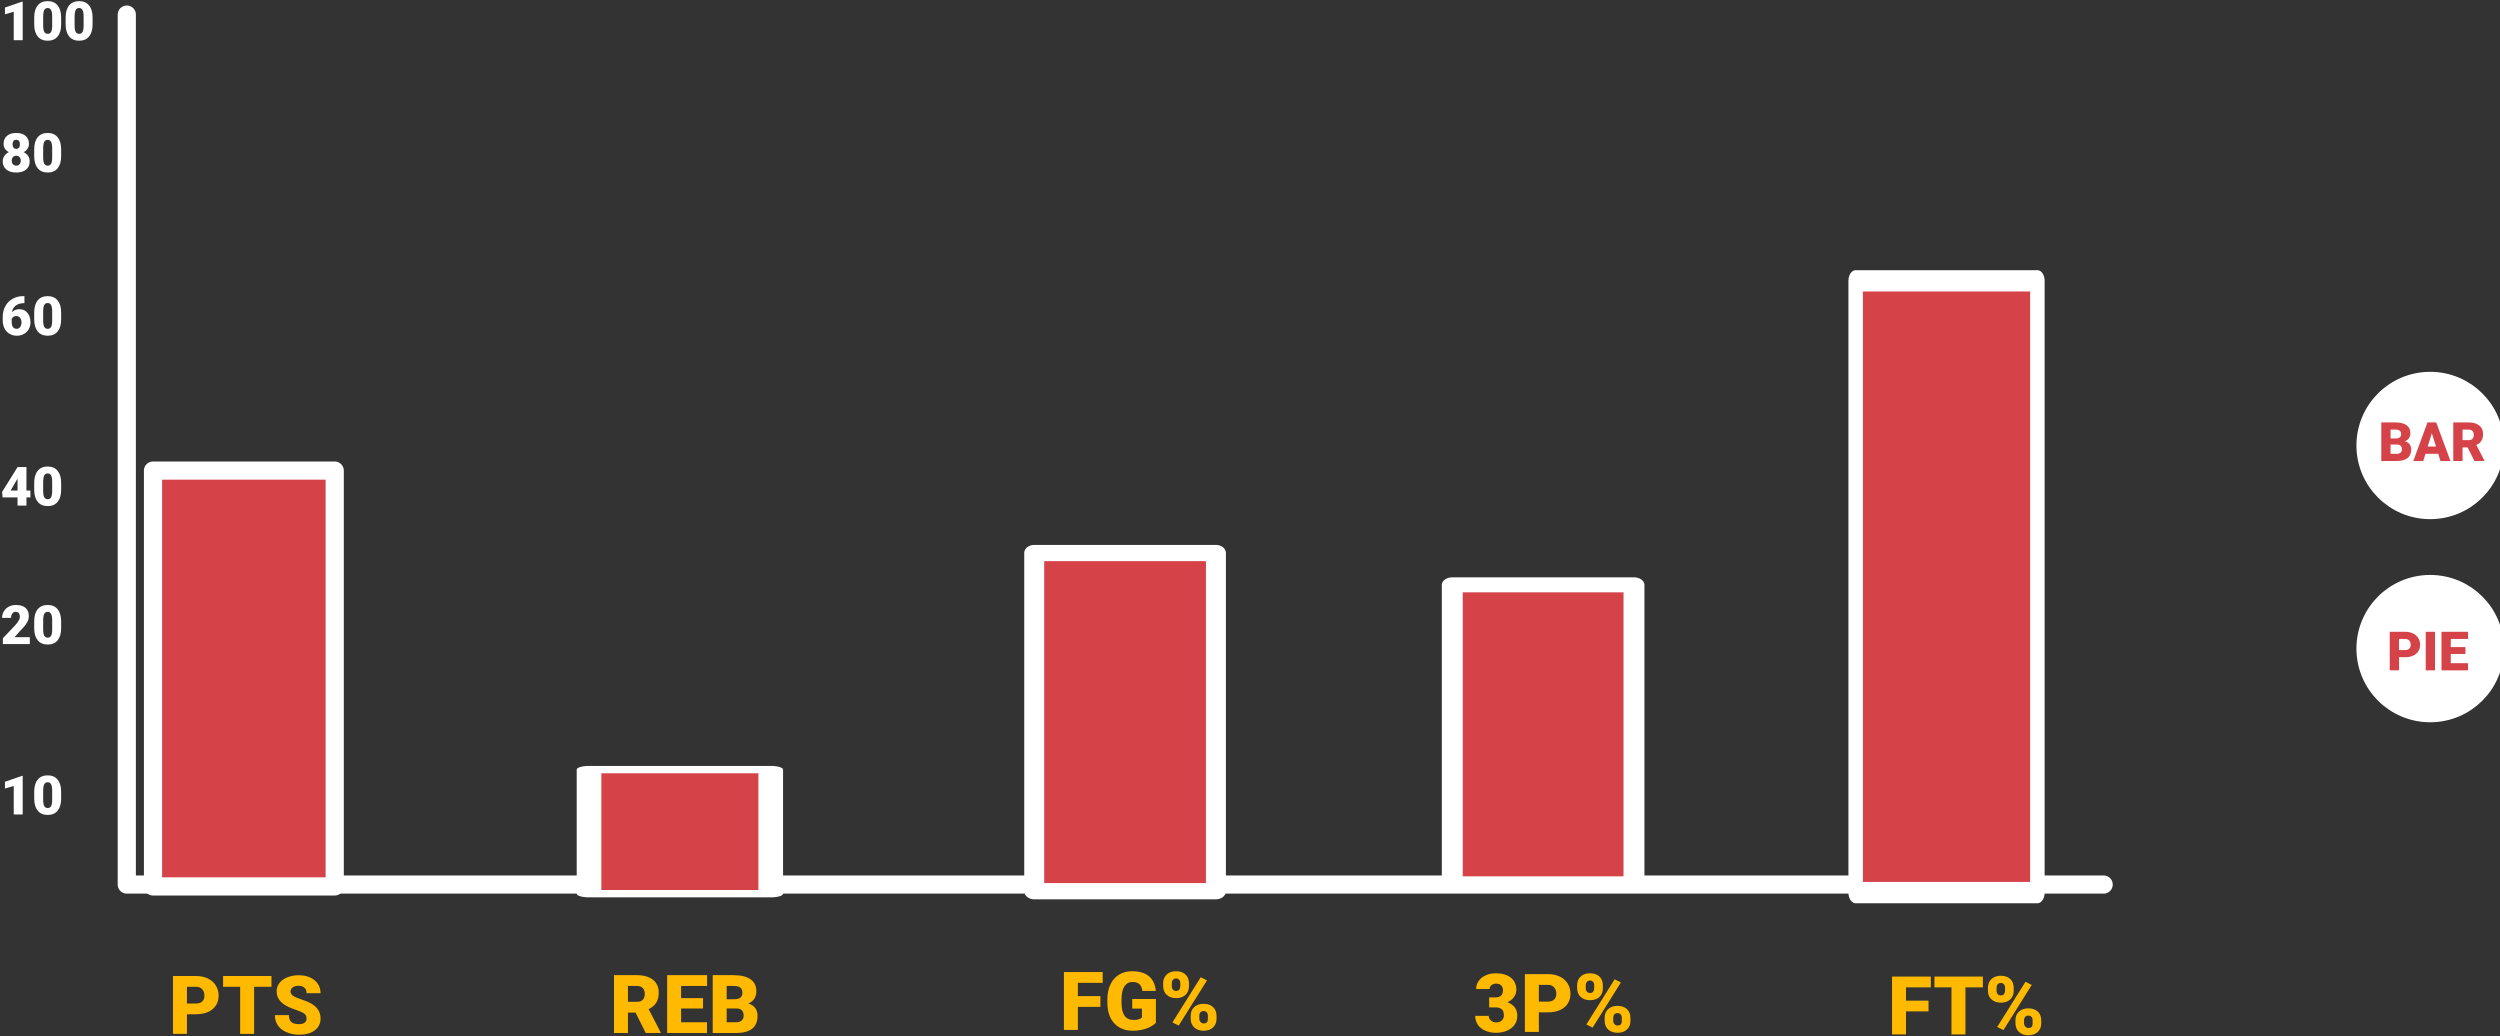 <?xml version="1.0" encoding="UTF-8" standalone="no"?>
<!DOCTYPE svg PUBLIC "-//W3C//DTD SVG 1.1//EN" "http://www.w3.org/Graphics/SVG/1.1/DTD/svg11.dtd">
<svg width="100%" height="100%" viewBox="0 0 275 114" version="1.1" xmlns="http://www.w3.org/2000/svg" xmlns:xlink="http://www.w3.org/1999/xlink" xml:space="preserve" xmlns:serif="http://www.serif.com/" style="fill-rule:evenodd;clip-rule:evenodd;stroke-linecap:round;stroke-linejoin:round;stroke-miterlimit:1.5;">
    <rect x="0" y="0" width="275" height="114" fill="#333333" stroke="none"/>
    <g transform="matrix(1,0,0,1,-678.905,-3403.81)">
        <g transform="matrix(0.26,0,0,1.041,627.81,1947.62)">
            <g id="chartImage">
                <g transform="matrix(2.297,0,0,0.573,-4302.2,891.228)">
                    <path d="M2075.58,1072.61L2074.18,1072.61L2074.18,1076.38L2071.61,1076.38L2071.61,1065.71L2075.81,1065.71C2077.07,1065.71 2078.06,1066 2078.78,1066.56C2079.49,1067.12 2079.85,1067.91 2079.85,1068.94C2079.85,1069.68 2079.7,1070.3 2079.39,1070.78C2079.1,1071.27 2078.62,1071.67 2077.99,1071.97L2080.21,1076.27L2080.21,1076.38L2077.46,1076.38L2075.58,1072.61ZM2074.18,1070.63L2075.81,1070.63C2076.3,1070.63 2076.67,1070.5 2076.91,1070.25C2077.16,1069.99 2077.28,1069.63 2077.28,1069.17C2077.28,1068.71 2077.16,1068.35 2076.91,1068.09C2076.66,1067.83 2076.29,1067.7 2075.81,1067.7L2074.18,1067.7L2074.18,1070.63Z" style="fill:rgb(255,186,0);fill-rule:nonzero;"/>
                    <path d="M2088.01,1071.86L2083.97,1071.86L2083.97,1074.4L2088.74,1074.4L2088.74,1076.38L2081.4,1076.38L2081.4,1065.71L2088.76,1065.71L2088.76,1067.7L2083.97,1067.7L2083.97,1069.95L2088.01,1069.95L2088.01,1071.86Z" style="fill:rgb(255,186,0);fill-rule:nonzero;"/>
                    <path d="M2089.79,1076.38L2089.79,1065.71L2093.62,1065.71C2094.99,1065.71 2096.04,1065.97 2096.75,1066.47C2097.47,1066.97 2097.83,1067.7 2097.83,1068.66C2097.83,1069.21 2097.7,1069.68 2097.45,1070.07C2097.19,1070.46 2096.82,1070.75 2096.32,1070.94C2096.88,1071.08 2097.31,1071.36 2097.61,1071.76C2097.91,1072.16 2098.05,1072.65 2098.05,1073.22C2098.05,1074.27 2097.72,1075.05 2097.06,1075.58C2096.4,1076.1 2095.42,1076.37 2094.12,1076.38L2089.79,1076.38ZM2092.36,1071.85L2092.36,1074.4L2094.05,1074.4C2094.51,1074.4 2094.87,1074.3 2095.12,1074.08C2095.37,1073.87 2095.49,1073.57 2095.49,1073.19C2095.49,1072.3 2095.05,1071.85 2094.16,1071.85L2092.36,1071.85ZM2092.36,1070.16L2093.7,1070.16C2094.26,1070.16 2094.66,1070.05 2094.9,1069.85C2095.14,1069.65 2095.26,1069.36 2095.26,1068.97C2095.26,1068.52 2095.13,1068.19 2094.88,1068C2094.62,1067.8 2094.2,1067.7 2093.62,1067.7L2092.36,1067.7L2092.36,1070.16Z" style="fill:rgb(255,186,0);fill-rule:nonzero;"/>
                </g>
                <g transform="matrix(2.297,0,0,0.573,-4488.78,891.318)">
                    <path d="M2074.18,1072.76L2074.18,1076.38L2071.61,1076.38L2071.61,1065.71L2075.87,1065.71C2076.68,1065.71 2077.41,1065.87 2078.03,1066.16C2078.66,1066.47 2079.15,1066.89 2079.49,1067.45C2079.84,1068 2080.01,1068.63 2080.01,1069.33C2080.01,1070.37 2079.64,1071.2 2078.89,1071.83C2078.14,1072.45 2077.12,1072.76 2075.82,1072.76L2074.18,1072.76ZM2074.18,1070.78L2075.87,1070.78C2076.37,1070.78 2076.75,1070.65 2077.01,1070.4C2077.27,1070.15 2077.4,1069.8 2077.4,1069.35C2077.4,1068.85 2077.26,1068.45 2077,1068.15C2076.73,1067.86 2076.36,1067.7 2075.9,1067.7L2074.18,1067.7L2074.18,1070.78Z" style="fill:rgb(255,186,0);fill-rule:nonzero;"/>
                    <path d="M2089.75,1067.7L2086.55,1067.7L2086.55,1076.38L2083.98,1076.38L2083.98,1067.7L2080.84,1067.7L2080.84,1065.71L2089.75,1065.71L2089.75,1067.7Z" style="fill:rgb(255,186,0);fill-rule:nonzero;"/>
                    <path d="M2096.22,1073.55C2096.22,1073.17 2096.08,1072.88 2095.82,1072.67C2095.55,1072.46 2095.08,1072.24 2094.41,1072.01C2093.74,1071.79 2093.2,1071.57 2092.77,1071.36C2091.39,1070.68 2090.7,1069.75 2090.7,1068.56C2090.7,1067.97 2090.87,1067.45 2091.22,1067C2091.56,1066.55 2092.05,1066.2 2092.68,1065.95C2093.31,1065.69 2094.02,1065.57 2094.8,1065.57C2095.57,1065.57 2096.26,1065.7 2096.86,1065.98C2097.47,1066.25 2097.94,1066.64 2098.28,1067.15C2098.62,1067.65 2098.79,1068.23 2098.79,1068.88L2096.22,1068.88C2096.22,1068.44 2096.09,1068.11 2095.82,1067.87C2095.56,1067.63 2095.2,1067.51 2094.74,1067.51C2094.28,1067.51 2093.92,1067.61 2093.66,1067.81C2093.39,1068.02 2093.26,1068.27 2093.26,1068.59C2093.26,1068.86 2093.4,1069.11 2093.7,1069.33C2093.99,1069.55 2094.5,1069.78 2095.24,1070.02C2095.98,1070.26 2096.58,1070.51 2097.06,1070.78C2098.21,1071.45 2098.79,1072.36 2098.79,1073.53C2098.79,1074.46 2098.43,1075.19 2097.73,1075.73C2097.03,1076.26 2096.06,1076.53 2094.84,1076.53C2093.97,1076.53 2093.19,1076.37 2092.49,1076.06C2091.79,1075.75 2091.26,1075.33 2090.91,1074.79C2090.55,1074.25 2090.38,1073.62 2090.38,1072.92L2092.96,1072.92C2092.96,1073.49 2093.1,1073.91 2093.4,1074.18C2093.7,1074.46 2094.17,1074.59 2094.84,1074.59C2095.26,1074.59 2095.6,1074.5 2095.85,1074.32C2096.09,1074.13 2096.22,1073.88 2096.22,1073.55Z" style="fill:rgb(255,186,0);fill-rule:nonzero;"/>
                </g>
                <g transform="matrix(2.297,0,0,0.573,-4111.85,890.9)">
                    <path d="M2078.33,1072.13L2074.18,1072.13L2074.18,1076.38L2071.61,1076.38L2071.61,1065.71L2078.75,1065.71L2078.75,1067.7L2074.18,1067.7L2074.18,1070.15L2078.33,1070.15L2078.33,1072.13Z" style="fill:rgb(255,186,0);fill-rule:nonzero;"/>
                    <path d="M2088.55,1075.06C2088.15,1075.5 2087.57,1075.85 2086.81,1076.12C2086.05,1076.39 2085.21,1076.53 2084.31,1076.53C2082.91,1076.53 2081.79,1076.1 2080.96,1075.24C2080.12,1074.39 2079.68,1073.2 2079.62,1071.68L2079.61,1070.75C2079.61,1069.7 2079.8,1068.79 2080.17,1068C2080.54,1067.22 2081.07,1066.62 2081.76,1066.19C2082.45,1065.77 2083.25,1065.56 2084.16,1065.56C2085.49,1065.56 2086.52,1065.87 2087.25,1066.47C2087.99,1067.08 2088.42,1067.99 2088.54,1069.19L2086.06,1069.19C2085.98,1068.6 2085.79,1068.17 2085.49,1067.92C2085.2,1067.67 2084.78,1067.54 2084.25,1067.54C2083.6,1067.54 2083.11,1067.81 2082.75,1068.36C2082.4,1068.91 2082.22,1069.69 2082.22,1070.7L2082.22,1071.35C2082.22,1072.41 2082.4,1073.21 2082.76,1073.75C2083.13,1074.28 2083.7,1074.55 2084.48,1074.55C2085.15,1074.55 2085.65,1074.4 2085.98,1074.1L2085.98,1072.45L2084.19,1072.45L2084.19,1070.68L2088.55,1070.68L2088.55,1075.06Z" style="fill:rgb(255,186,0);fill-rule:nonzero;"/>
                    <path d="M2089.89,1067.77C2089.89,1067.11 2090.11,1066.57 2090.54,1066.17C2090.97,1065.76 2091.55,1065.56 2092.27,1065.56C2093,1065.56 2093.58,1065.76 2094,1066.16C2094.43,1066.57 2094.64,1067.11 2094.64,1067.8L2094.64,1068.33C2094.64,1068.99 2094.43,1069.52 2094,1069.92C2093.58,1070.32 2093.01,1070.52 2092.28,1070.52C2091.57,1070.52 2090.99,1070.32 2090.55,1069.92C2090.11,1069.53 2089.89,1068.98 2089.89,1068.29L2089.89,1067.77ZM2091.48,1068.33C2091.48,1068.58 2091.55,1068.79 2091.7,1068.95C2091.84,1069.11 2092.03,1069.19 2092.28,1069.19C2092.8,1069.19 2093.05,1068.86 2093.05,1068.2L2093.05,1067.77C2093.05,1067.51 2092.98,1067.3 2092.85,1067.14C2092.71,1066.98 2092.52,1066.89 2092.27,1066.89C2092.03,1066.89 2091.84,1066.97 2091.7,1067.13C2091.55,1067.29 2091.48,1067.51 2091.48,1067.78L2091.48,1068.33ZM2094.96,1073.76C2094.96,1073.1 2095.18,1072.57 2095.61,1072.17C2096.04,1071.77 2096.62,1071.57 2097.34,1071.57C2098.06,1071.57 2098.64,1071.77 2099.07,1072.16C2099.5,1072.56 2099.72,1073.11 2099.72,1073.82L2099.72,1074.33C2099.72,1074.99 2099.5,1075.53 2099.08,1075.92C2098.65,1076.33 2098.08,1076.53 2097.35,1076.53C2096.63,1076.53 2096.05,1076.33 2095.62,1075.93C2095.18,1075.53 2094.96,1074.99 2094.96,1074.29L2094.96,1073.76ZM2096.55,1074.33C2096.55,1074.56 2096.62,1074.76 2096.78,1074.93C2096.94,1075.11 2097.13,1075.19 2097.35,1075.19C2097.82,1075.19 2098.08,1074.97 2098.12,1074.52L2098.13,1073.76C2098.13,1073.51 2098.06,1073.3 2097.91,1073.14C2097.77,1072.98 2097.58,1072.9 2097.34,1072.9C2097.1,1072.9 2096.91,1072.97 2096.77,1073.12C2096.63,1073.27 2096.55,1073.47 2096.55,1073.73L2096.55,1074.33ZM2092.75,1075.58L2091.6,1075L2096.81,1066.67L2097.96,1067.25L2092.75,1075.58Z" style="fill:rgb(255,186,0);fill-rule:nonzero;"/>
                </g>
                <g transform="matrix(2.297,0,0,0.573,-3936.78,891.117)">
                    <path d="M2073.72,1070.01L2074.88,1070.01C2075.8,1070.01 2076.26,1069.56 2076.26,1068.66C2076.26,1068.31 2076.15,1068.02 2075.93,1067.8C2075.72,1067.58 2075.41,1067.46 2075,1067.46C2074.68,1067.46 2074.39,1067.56 2074.15,1067.75C2073.91,1067.94 2073.79,1068.18 2073.79,1068.46L2071.32,1068.46C2071.32,1067.9 2071.48,1067.4 2071.79,1066.96C2072.1,1066.52 2072.53,1066.18 2073.09,1065.93C2073.64,1065.68 2074.25,1065.56 2074.92,1065.56C2076.1,1065.56 2077.04,1065.83 2077.71,1066.37C2078.39,1066.92 2078.73,1067.66 2078.73,1068.61C2078.73,1069.07 2078.59,1069.5 2078.31,1069.91C2078.03,1070.32 2077.62,1070.65 2077.09,1070.9C2077.65,1071.11 2078.1,1071.42 2078.42,1071.83C2078.74,1072.25 2078.9,1072.77 2078.9,1073.38C2078.9,1074.34 2078.53,1075.1 2077.8,1075.67C2077.07,1076.24 2076.11,1076.53 2074.92,1076.53C2074.22,1076.53 2073.57,1076.39 2072.97,1076.13C2072.37,1075.86 2071.92,1075.49 2071.61,1075.02C2071.31,1074.55 2071.15,1074.01 2071.15,1073.41L2073.64,1073.41C2073.64,1073.74 2073.77,1074.02 2074.03,1074.26C2074.29,1074.5 2074.62,1074.62 2075,1074.62C2075.44,1074.62 2075.79,1074.5 2076.04,1074.26C2076.3,1074.02 2076.43,1073.71 2076.43,1073.33C2076.43,1072.8 2076.3,1072.41 2076.03,1072.19C2075.76,1071.96 2075.39,1071.85 2074.92,1071.85L2073.72,1071.85L2073.72,1070.01Z" style="fill:rgb(255,186,0);fill-rule:nonzero;"/>
                    <path d="M2082.87,1072.76L2082.87,1076.38L2080.3,1076.38L2080.3,1065.71L2084.55,1065.71C2085.37,1065.71 2086.09,1065.87 2086.72,1066.16C2087.35,1066.47 2087.83,1066.89 2088.18,1067.45C2088.52,1068 2088.69,1068.63 2088.69,1069.33C2088.69,1070.37 2088.32,1071.2 2087.58,1071.83C2086.83,1072.45 2085.81,1072.76 2084.51,1072.76L2082.87,1072.76ZM2082.87,1070.78L2084.55,1070.78C2085.05,1070.78 2085.43,1070.65 2085.69,1070.4C2085.95,1070.15 2086.09,1069.8 2086.09,1069.35C2086.09,1068.85 2085.95,1068.45 2085.68,1068.15C2085.41,1067.86 2085.05,1067.7 2084.59,1067.7L2082.87,1067.7L2082.87,1070.78Z" style="fill:rgb(255,186,0);fill-rule:nonzero;"/>
                    <path d="M2089.92,1067.77C2089.92,1067.11 2090.13,1066.57 2090.56,1066.17C2090.99,1065.76 2091.57,1065.56 2092.29,1065.56C2093.02,1065.56 2093.6,1065.76 2094.03,1066.16C2094.45,1066.57 2094.66,1067.11 2094.66,1067.8L2094.66,1068.33C2094.66,1068.99 2094.45,1069.52 2094.03,1069.92C2093.6,1070.32 2093.03,1070.52 2092.3,1070.52C2091.59,1070.52 2091.01,1070.32 2090.57,1069.92C2090.14,1069.53 2089.92,1068.98 2089.92,1068.29L2089.92,1067.77ZM2091.51,1068.33C2091.51,1068.58 2091.58,1068.79 2091.72,1068.95C2091.86,1069.11 2092.05,1069.19 2092.3,1069.19C2092.82,1069.19 2093.07,1068.86 2093.07,1068.2L2093.07,1067.77C2093.07,1067.51 2093.01,1067.3 2092.87,1067.14C2092.73,1066.98 2092.54,1066.89 2092.29,1066.89C2092.05,1066.89 2091.86,1066.97 2091.72,1067.13C2091.58,1067.29 2091.51,1067.51 2091.51,1067.78L2091.51,1068.33ZM2094.99,1073.76C2094.99,1073.1 2095.2,1072.57 2095.63,1072.17C2096.07,1071.77 2096.64,1071.57 2097.36,1071.57C2098.09,1071.57 2098.66,1071.77 2099.09,1072.16C2099.52,1072.56 2099.74,1073.11 2099.74,1073.82L2099.74,1074.33C2099.74,1074.99 2099.53,1075.53 2099.1,1075.92C2098.68,1076.33 2098.1,1076.53 2097.37,1076.53C2096.66,1076.53 2096.08,1076.33 2095.64,1075.93C2095.2,1075.53 2094.99,1074.99 2094.99,1074.29L2094.99,1073.76ZM2096.57,1074.33C2096.57,1074.56 2096.64,1074.76 2096.8,1074.93C2096.96,1075.11 2097.15,1075.19 2097.37,1075.19C2097.85,1075.19 2098.1,1074.97 2098.14,1074.52L2098.15,1073.76C2098.15,1073.51 2098.08,1073.3 2097.94,1073.14C2097.8,1072.98 2097.6,1072.9 2097.36,1072.9C2097.12,1072.9 2096.94,1072.97 2096.79,1073.12C2096.65,1073.27 2096.58,1073.47 2096.57,1073.73L2096.57,1074.33ZM2092.77,1075.58L2091.62,1075L2096.83,1066.67L2097.98,1067.25L2092.77,1075.58Z" style="fill:rgb(255,186,0);fill-rule:nonzero;"/>
                </g>
                <g transform="matrix(2.297,0,0,0.573,-3761.49,891.378)">
                    <path d="M2078.33,1072.13L2074.18,1072.13L2074.18,1076.38L2071.61,1076.38L2071.61,1065.71L2078.75,1065.71L2078.75,1067.7L2074.18,1067.7L2074.18,1070.15L2078.33,1070.15L2078.33,1072.13Z" style="fill:rgb(255,186,0);fill-rule:nonzero;"/>
                    <path d="M2088.34,1067.7L2085.13,1067.7L2085.13,1076.38L2082.56,1076.38L2082.56,1067.7L2079.42,1067.7L2079.42,1065.71L2088.34,1065.71L2088.34,1067.7Z" style="fill:rgb(255,186,0);fill-rule:nonzero;"/>
                    <path d="M2089.27,1067.77C2089.27,1067.11 2089.49,1066.57 2089.92,1066.17C2090.35,1065.76 2090.92,1065.56 2091.64,1065.56C2092.38,1065.56 2092.96,1065.76 2093.38,1066.16C2093.81,1066.57 2094.02,1067.11 2094.02,1067.8L2094.02,1068.33C2094.02,1068.99 2093.81,1069.52 2093.38,1069.92C2092.96,1070.32 2092.38,1070.52 2091.66,1070.52C2090.94,1070.52 2090.37,1070.32 2089.93,1069.92C2089.49,1069.53 2089.27,1068.98 2089.27,1068.29L2089.27,1067.77ZM2090.86,1068.33C2090.86,1068.58 2090.93,1068.79 2091.07,1068.95C2091.22,1069.11 2091.41,1069.19 2091.66,1069.19C2092.17,1069.19 2092.43,1068.86 2092.43,1068.2L2092.43,1067.77C2092.43,1067.51 2092.36,1067.3 2092.22,1067.14C2092.09,1066.98 2091.89,1066.89 2091.64,1066.89C2091.41,1066.89 2091.22,1066.97 2091.07,1067.13C2090.93,1067.29 2090.86,1067.51 2090.86,1067.78L2090.86,1068.33ZM2094.34,1073.76C2094.34,1073.1 2094.56,1072.57 2094.99,1072.17C2095.42,1071.77 2096,1071.57 2096.71,1071.57C2097.44,1071.57 2098.02,1071.77 2098.45,1072.16C2098.88,1072.56 2099.09,1073.11 2099.09,1073.82L2099.09,1074.33C2099.09,1074.99 2098.88,1075.53 2098.46,1075.92C2098.03,1076.33 2097.46,1076.53 2096.73,1076.53C2096.01,1076.53 2095.43,1076.33 2095,1075.93C2094.56,1075.53 2094.34,1074.99 2094.34,1074.29L2094.34,1073.76ZM2095.92,1074.33C2095.92,1074.56 2096,1074.76 2096.16,1074.93C2096.31,1075.11 2096.5,1075.19 2096.73,1075.19C2097.2,1075.19 2097.46,1074.97 2097.5,1074.52L2097.5,1073.76C2097.5,1073.51 2097.43,1073.3 2097.29,1073.14C2097.15,1072.98 2096.96,1072.9 2096.71,1072.9C2096.48,1072.9 2096.29,1072.97 2096.15,1073.12C2096.01,1073.27 2095.93,1073.47 2095.92,1073.73L2095.92,1074.33ZM2092.13,1075.58L2090.98,1075L2096.19,1066.67L2097.34,1067.25L2092.13,1075.58Z" style="fill:rgb(255,186,0);fill-rule:nonzero;"/>
                </g>
                <g transform="matrix(2.297,0,0,0.573,-5486.46,804.196)">
                    <path d="M2497.44,1040.46L2497.44,1200.89L2861.55,1200.89" style="fill:none;stroke:white;stroke-width:3.35px;"/>
                </g>
                <g transform="matrix(2.297,0,0,0.573,-5477.39,797.694)">
                    <path d="M2474.32,1199.31L2472.67,1199.31L2472.67,1194.05L2471.05,1194.53L2471.05,1193.28L2474.17,1192.2L2474.32,1192.2L2474.32,1199.31Z" style="fill:white;fill-rule:nonzero;"/>
                    <path d="M2481.4,1196.4C2481.4,1197.36 2481.18,1198.1 2480.75,1198.62C2480.32,1199.14 2479.71,1199.4 2478.93,1199.4C2478.14,1199.4 2477.52,1199.14 2477.09,1198.62C2476.66,1198.09 2476.44,1197.36 2476.44,1196.4L2476.44,1195.1C2476.44,1194.14 2476.66,1193.4 2477.09,1192.88C2477.52,1192.36 2478.13,1192.1 2478.92,1192.1C2479.7,1192.1 2480.32,1192.36 2480.75,1192.89C2481.18,1193.41 2481.4,1194.15 2481.4,1195.11L2481.4,1196.4ZM2479.75,1194.89C2479.75,1194.38 2479.68,1194 2479.55,1193.75C2479.42,1193.5 2479.21,1193.37 2478.92,1193.37C2478.63,1193.37 2478.43,1193.49 2478.3,1193.72C2478.17,1193.95 2478.1,1194.31 2478.09,1194.79L2478.09,1196.6C2478.09,1197.13 2478.16,1197.52 2478.29,1197.77C2478.43,1198.01 2478.64,1198.13 2478.93,1198.13C2479.21,1198.13 2479.41,1198.02 2479.55,1197.78C2479.68,1197.54 2479.75,1197.16 2479.75,1196.65L2479.75,1194.89Z" style="fill:white;fill-rule:nonzero;"/>
                </g>
                <g transform="matrix(2.297,0,0,0.573,-5477.39,765.06)">
                    <path d="M2475.01,1196.53L2475.74,1196.53L2475.74,1197.8L2475.01,1197.8L2475.01,1199.31L2473.37,1199.31L2473.37,1197.8L2470.62,1197.8L2470.52,1196.79L2473.37,1192.21L2473.37,1192.2L2475.01,1192.2L2475.01,1196.53ZM2472.09,1196.53L2473.37,1196.53L2473.37,1194.34L2473.27,1194.51L2472.09,1196.53Z" style="fill:white;fill-rule:nonzero;"/>
                    <path d="M2481.4,1196.4C2481.4,1197.36 2481.18,1198.1 2480.75,1198.62C2480.32,1199.14 2479.71,1199.4 2478.93,1199.4C2478.14,1199.4 2477.52,1199.14 2477.09,1198.62C2476.66,1198.09 2476.44,1197.36 2476.44,1196.4L2476.44,1195.1C2476.44,1194.14 2476.66,1193.4 2477.09,1192.88C2477.52,1192.36 2478.13,1192.1 2478.92,1192.1C2479.7,1192.1 2480.32,1192.36 2480.75,1192.89C2481.18,1193.41 2481.4,1194.15 2481.4,1195.11L2481.4,1196.4ZM2479.75,1194.89C2479.75,1194.38 2479.68,1194 2479.55,1193.75C2479.42,1193.5 2479.21,1193.37 2478.92,1193.37C2478.63,1193.37 2478.43,1193.49 2478.3,1193.72C2478.17,1193.95 2478.1,1194.31 2478.09,1194.79L2478.09,1196.6C2478.09,1197.13 2478.16,1197.52 2478.29,1197.77C2478.43,1198.01 2478.64,1198.13 2478.93,1198.13C2479.21,1198.13 2479.41,1198.02 2479.55,1197.78C2479.68,1197.54 2479.75,1197.16 2479.75,1196.65L2479.75,1194.89Z" style="fill:white;fill-rule:nonzero;"/>
                </g>
                <g transform="matrix(2.297,0,0,0.573,-5477.39,729.813)">
                    <path d="M2475.47,1194.1C2475.47,1194.44 2475.38,1194.75 2475.21,1195.01C2475.04,1195.27 2474.8,1195.49 2474.5,1195.64C2474.84,1195.81 2475.11,1196.04 2475.31,1196.33C2475.51,1196.61 2475.61,1196.95 2475.61,1197.35C2475.61,1197.98 2475.39,1198.49 2474.95,1198.85C2474.51,1199.22 2473.91,1199.4 2473.14,1199.4C2472.37,1199.4 2471.76,1199.22 2471.31,1198.85C2470.87,1198.48 2470.64,1197.98 2470.64,1197.35C2470.64,1196.97 2470.74,1196.63 2470.94,1196.34C2471.13,1196.05 2471.41,1195.81 2471.77,1195.64C2471.47,1195.49 2471.23,1195.27 2471.05,1195.01C2470.88,1194.75 2470.8,1194.44 2470.8,1194.1C2470.8,1193.48 2471.01,1192.99 2471.43,1192.63C2471.85,1192.27 2472.41,1192.1 2473.13,1192.1C2473.85,1192.1 2474.41,1192.27 2474.84,1192.63C2475.26,1192.99 2475.47,1193.48 2475.47,1194.1ZM2473.96,1197.22C2473.96,1196.92 2473.88,1196.7 2473.73,1196.54C2473.58,1196.38 2473.38,1196.3 2473.13,1196.3C2472.88,1196.3 2472.68,1196.38 2472.53,1196.54C2472.38,1196.7 2472.3,1196.92 2472.3,1197.22C2472.3,1197.5 2472.38,1197.72 2472.53,1197.89C2472.69,1198.05 2472.89,1198.13 2473.14,1198.13C2473.39,1198.13 2473.58,1198.05 2473.73,1197.89C2473.88,1197.73 2473.96,1197.5 2473.96,1197.22ZM2473.13,1193.36C2472.9,1193.36 2472.74,1193.44 2472.62,1193.58C2472.51,1193.73 2472.45,1193.93 2472.45,1194.18C2472.45,1194.44 2472.51,1194.64 2472.62,1194.8C2472.74,1194.96 2472.91,1195.03 2473.14,1195.03C2473.37,1195.03 2473.53,1194.96 2473.65,1194.8C2473.76,1194.64 2473.81,1194.44 2473.81,1194.18C2473.81,1193.93 2473.76,1193.73 2473.64,1193.58C2473.53,1193.44 2473.35,1193.36 2473.13,1193.36Z" style="fill:white;fill-rule:nonzero;"/>
                    <path d="M2481.4,1196.4C2481.4,1197.36 2481.18,1198.1 2480.75,1198.62C2480.32,1199.14 2479.71,1199.4 2478.93,1199.4C2478.14,1199.4 2477.52,1199.14 2477.09,1198.62C2476.66,1198.09 2476.44,1197.36 2476.44,1196.4L2476.44,1195.1C2476.44,1194.14 2476.66,1193.4 2477.09,1192.88C2477.52,1192.36 2478.13,1192.1 2478.92,1192.1C2479.7,1192.1 2480.32,1192.36 2480.75,1192.89C2481.18,1193.41 2481.4,1194.15 2481.4,1195.11L2481.4,1196.4ZM2479.75,1194.89C2479.75,1194.38 2479.68,1194 2479.55,1193.75C2479.42,1193.5 2479.21,1193.37 2478.92,1193.37C2478.63,1193.37 2478.43,1193.49 2478.3,1193.72C2478.17,1193.95 2478.1,1194.31 2478.09,1194.79L2478.09,1196.6C2478.09,1197.13 2478.16,1197.52 2478.29,1197.77C2478.43,1198.01 2478.64,1198.13 2478.93,1198.13C2479.21,1198.13 2479.41,1198.02 2479.55,1197.78C2479.68,1197.54 2479.75,1197.16 2479.75,1196.65L2479.75,1194.89Z" style="fill:white;fill-rule:nonzero;"/>
                </g>
                <g transform="matrix(2.297,0,0,0.573,-5477.39,779.69)">
                    <path d="M2475.63,1199.31L2470.67,1199.31L2470.67,1198.23L2472.95,1195.83C2473.52,1195.19 2473.8,1194.68 2473.8,1194.3C2473.8,1194 2473.73,1193.76 2473.6,1193.6C2473.47,1193.44 2473.27,1193.36 2473.02,1193.36C2472.77,1193.36 2472.56,1193.47 2472.41,1193.68C2472.25,1193.9 2472.17,1194.16 2472.17,1194.48L2470.52,1194.48C2470.52,1194.05 2470.63,1193.64 2470.85,1193.27C2471.07,1192.9 2471.37,1192.62 2471.76,1192.41C2472.15,1192.2 2472.58,1192.1 2473.06,1192.1C2473.83,1192.1 2474.42,1192.27 2474.83,1192.63C2475.25,1192.98 2475.45,1193.49 2475.45,1194.15C2475.45,1194.43 2475.4,1194.71 2475.3,1194.97C2475.19,1195.24 2475.03,1195.52 2474.81,1195.81C2474.59,1196.1 2474.24,1196.49 2473.75,1196.98L2472.83,1198.04L2475.63,1198.04L2475.63,1199.31Z" style="fill:white;fill-rule:nonzero;"/>
                    <path d="M2481.4,1196.4C2481.4,1197.36 2481.18,1198.1 2480.75,1198.62C2480.32,1199.14 2479.71,1199.4 2478.93,1199.4C2478.14,1199.4 2477.52,1199.14 2477.09,1198.62C2476.66,1198.09 2476.44,1197.36 2476.44,1196.4L2476.44,1195.1C2476.44,1194.14 2476.66,1193.4 2477.09,1192.88C2477.52,1192.36 2478.13,1192.1 2478.92,1192.1C2479.7,1192.1 2480.32,1192.36 2480.75,1192.89C2481.18,1193.41 2481.4,1194.15 2481.4,1195.11L2481.4,1196.4ZM2479.75,1194.89C2479.75,1194.38 2479.68,1194 2479.55,1193.75C2479.42,1193.5 2479.21,1193.37 2478.92,1193.37C2478.63,1193.37 2478.43,1193.49 2478.3,1193.72C2478.17,1193.95 2478.1,1194.31 2478.09,1194.79L2478.09,1196.6C2478.09,1197.13 2478.16,1197.52 2478.29,1197.77C2478.43,1198.01 2478.64,1198.13 2478.93,1198.13C2479.21,1198.13 2479.41,1198.02 2479.55,1197.78C2479.68,1197.54 2479.75,1197.16 2479.75,1196.65L2479.75,1194.89Z" style="fill:white;fill-rule:nonzero;"/>
                </g>
                <g transform="matrix(2.297,0,0,0.573,-5477.39,747.056)">
                    <path d="M2474.64,1192.1L2474.64,1193.39L2474.57,1193.39C2473.96,1193.39 2473.45,1193.54 2473.05,1193.83C2472.66,1194.12 2472.42,1194.54 2472.33,1195.06C2472.7,1194.69 2473.16,1194.51 2473.73,1194.51C2474.35,1194.51 2474.84,1194.74 2475.2,1195.19C2475.57,1195.63 2475.75,1196.22 2475.75,1196.95C2475.75,1197.41 2475.64,1197.82 2475.43,1198.2C2475.22,1198.58 2474.92,1198.87 2474.53,1199.08C2474.15,1199.3 2473.73,1199.4 2473.26,1199.4C2472.76,1199.4 2472.31,1199.29 2471.91,1199.06C2471.51,1198.83 2471.2,1198.5 2470.98,1198.08C2470.76,1197.65 2470.65,1197.16 2470.64,1196.6L2470.64,1195.94C2470.64,1195.21 2470.8,1194.55 2471.11,1193.97C2471.43,1193.38 2471.87,1192.92 2472.46,1192.59C2473.04,1192.26 2473.69,1192.1 2474.39,1192.1L2474.64,1192.1ZM2473.16,1195.77C2472.94,1195.77 2472.76,1195.82 2472.61,1195.92C2472.47,1196.02 2472.36,1196.15 2472.29,1196.29L2472.29,1196.79C2472.29,1197.69 2472.6,1198.13 2473.22,1198.13C2473.47,1198.13 2473.68,1198.02 2473.85,1197.8C2474.01,1197.57 2474.1,1197.29 2474.1,1196.95C2474.1,1196.61 2474.01,1196.32 2473.84,1196.1C2473.67,1195.88 2473.44,1195.77 2473.16,1195.77Z" style="fill:white;fill-rule:nonzero;"/>
                    <path d="M2481.4,1196.4C2481.4,1197.36 2481.18,1198.1 2480.75,1198.62C2480.32,1199.14 2479.71,1199.4 2478.93,1199.4C2478.14,1199.4 2477.52,1199.14 2477.09,1198.62C2476.66,1198.09 2476.44,1197.36 2476.44,1196.4L2476.44,1195.1C2476.44,1194.14 2476.66,1193.4 2477.09,1192.88C2477.52,1192.36 2478.13,1192.1 2478.92,1192.1C2479.7,1192.1 2480.32,1192.36 2480.75,1192.89C2481.18,1193.41 2481.4,1194.15 2481.4,1195.11L2481.4,1196.4ZM2479.75,1194.89C2479.75,1194.38 2479.68,1194 2479.55,1193.75C2479.42,1193.5 2479.21,1193.37 2478.92,1193.37C2478.63,1193.37 2478.43,1193.49 2478.3,1193.72C2478.17,1193.95 2478.1,1194.31 2478.09,1194.79L2478.09,1196.6C2478.09,1197.13 2478.16,1197.52 2478.29,1197.77C2478.43,1198.01 2478.64,1198.13 2478.93,1198.13C2479.21,1198.13 2479.41,1198.02 2479.55,1197.78C2479.68,1197.54 2479.75,1197.16 2479.75,1196.65L2479.75,1194.89Z" style="fill:white;fill-rule:nonzero;"/>
                </g>
                <g transform="matrix(2.297,0,0,0.573,-5477.39,715.884)">
                    <path d="M2474.32,1199.31L2472.67,1199.31L2472.67,1194.05L2471.05,1194.53L2471.05,1193.28L2474.17,1192.2L2474.32,1192.2L2474.32,1199.31Z" style="fill:white;fill-rule:nonzero;"/>
                    <path d="M2481.4,1196.4C2481.4,1197.36 2481.18,1198.1 2480.75,1198.62C2480.32,1199.14 2479.71,1199.4 2478.93,1199.4C2478.14,1199.4 2477.52,1199.14 2477.09,1198.62C2476.66,1198.09 2476.44,1197.36 2476.44,1196.4L2476.44,1195.1C2476.44,1194.14 2476.66,1193.4 2477.09,1192.88C2477.52,1192.36 2478.13,1192.1 2478.92,1192.1C2479.7,1192.1 2480.32,1192.36 2480.75,1192.89C2481.18,1193.41 2481.4,1194.15 2481.4,1195.11L2481.4,1196.4ZM2479.75,1194.89C2479.75,1194.38 2479.68,1194 2479.55,1193.75C2479.42,1193.5 2479.21,1193.37 2478.92,1193.37C2478.63,1193.37 2478.43,1193.49 2478.3,1193.72C2478.17,1193.95 2478.1,1194.31 2478.09,1194.79L2478.09,1196.6C2478.09,1197.13 2478.16,1197.52 2478.29,1197.77C2478.43,1198.01 2478.64,1198.13 2478.93,1198.13C2479.21,1198.13 2479.41,1198.02 2479.55,1197.78C2479.68,1197.54 2479.75,1197.16 2479.75,1196.65L2479.75,1194.89Z" style="fill:white;fill-rule:nonzero;"/>
                    <path d="M2487.19,1196.4C2487.19,1197.36 2486.97,1198.1 2486.54,1198.62C2486.11,1199.14 2485.5,1199.4 2484.72,1199.4C2483.93,1199.4 2483.32,1199.14 2482.88,1198.62C2482.45,1198.09 2482.23,1197.36 2482.23,1196.4L2482.23,1195.1C2482.23,1194.14 2482.45,1193.4 2482.88,1192.88C2483.31,1192.36 2483.92,1192.1 2484.71,1192.1C2485.5,1192.1 2486.11,1192.36 2486.54,1192.89C2486.97,1193.41 2487.19,1194.15 2487.19,1195.11L2487.19,1196.4ZM2485.54,1194.89C2485.54,1194.38 2485.48,1194 2485.34,1193.75C2485.21,1193.5 2485,1193.37 2484.71,1193.37C2484.43,1193.37 2484.22,1193.49 2484.09,1193.72C2483.96,1193.95 2483.89,1194.31 2483.88,1194.79L2483.88,1196.6C2483.88,1197.13 2483.95,1197.52 2484.08,1197.77C2484.22,1198.01 2484.43,1198.13 2484.72,1198.13C2485,1198.13 2485.2,1198.02 2485.34,1197.78C2485.47,1197.54 2485.54,1197.16 2485.54,1196.65L2485.54,1194.89Z" style="fill:white;fill-rule:nonzero;"/>
                </g>
                <g transform="matrix(2.297,0,0,0.573,-5486.46,804.196)">
                    <rect x="2502.27" y="1124.55" width="33.467" height="76.686" style="fill:rgb(213,67,73);stroke:white;stroke-width:3.35px;"/>
                </g>
                <g transform="matrix(2.297,0,0,0.171,-5301.99,1287.86)">
                    <rect x="2502.27" y="1124.55" width="33.467" height="76.686" style="fill:rgb(213,67,73);stroke:white;stroke-width:4.54px;"/>
                </g>
                <g transform="matrix(2.297,0,0,0.466,-5113.64,933.233)">
                    <rect x="2502.27" y="1124.55" width="33.467" height="76.686" style="fill:rgb(213,67,73);stroke:white;stroke-width:3.68px;"/>
                </g>
                <g transform="matrix(2.297,0,0,0.412,-4936.77,997.323)">
                    <rect x="2502.27" y="1124.55" width="33.467" height="76.686" style="fill:rgb(213,67,73);stroke:white;stroke-width:3.85px;"/>
                </g>
                <g transform="matrix(2.297,0,0,0.843,-4766.1,480.516)">
                    <rect x="2502.27" y="1124.55" width="33.467" height="76.686" style="fill:rgb(213,67,73);stroke:white;stroke-width:2.67px;"/>
                </g>
                <g transform="matrix(2.297,0,0,0.573,-5468.76,844.735)">
                    <circle cx="2913.99" cy="1086.63" r="11.91" style="fill:white;stroke:white;stroke-width:3.35px;"/>
                </g>
                <g transform="matrix(2.297,0,0,0.573,-5468.76,823.272)">
                    <circle cx="2913.99" cy="1086.63" r="11.91" style="fill:white;stroke:white;stroke-width:3.35px;"/>
                </g>
                <g transform="matrix(2.297,0,0,0.573,-5469.19,854.001)">
                    <path d="M2905.17,1035.86L2905.17,1028.75L2907.72,1028.75C2908.64,1028.75 2909.33,1028.91 2909.81,1029.25C2910.29,1029.58 2910.53,1030.07 2910.53,1030.71C2910.53,1031.08 2910.44,1031.39 2910.27,1031.65C2910.1,1031.91 2909.85,1032.1 2909.53,1032.23C2909.9,1032.33 2910.18,1032.51 2910.38,1032.77C2910.58,1033.04 2910.68,1033.37 2910.68,1033.75C2910.68,1034.45 2910.46,1034.97 2910.01,1035.32C2909.57,1035.67 2908.92,1035.85 2908.05,1035.86L2905.17,1035.86ZM2906.88,1032.83L2906.88,1034.54L2908.01,1034.54C2908.32,1034.54 2908.55,1034.47 2908.72,1034.32C2908.89,1034.18 2908.97,1033.98 2908.97,1033.73C2908.97,1033.13 2908.67,1032.84 2908.08,1032.83L2906.88,1032.83ZM2906.88,1031.71L2907.78,1031.71C2908.15,1031.71 2908.42,1031.64 2908.58,1031.5C2908.74,1031.37 2908.82,1031.17 2908.82,1030.91C2908.82,1030.61 2908.73,1030.4 2908.56,1030.27C2908.39,1030.13 2908.11,1030.07 2907.72,1030.07L2906.88,1030.07L2906.88,1031.71Z" style="fill:rgb(213,67,73);fill-rule:nonzero;"/>
                    <path d="M2915.66,1034.53L2913.31,1034.53L2912.9,1035.86L2911.07,1035.86L2913.68,1028.75L2915.29,1028.75L2917.91,1035.86L2916.07,1035.86L2915.66,1034.53ZM2913.72,1033.2L2915.25,1033.2L2914.48,1030.74L2913.72,1033.2Z" style="fill:rgb(213,67,73);fill-rule:nonzero;"/>
                    <path d="M2921.07,1033.35L2920.14,1033.35L2920.14,1035.86L2918.43,1035.86L2918.43,1028.75L2921.23,1028.75C2922.07,1028.75 2922.73,1028.93 2923.21,1029.31C2923.68,1029.68 2923.92,1030.21 2923.92,1030.89C2923.92,1031.39 2923.82,1031.8 2923.62,1032.12C2923.42,1032.45 2923.11,1032.71 2922.68,1032.91L2924.16,1035.78L2924.16,1035.86L2922.33,1035.86L2921.07,1033.35ZM2920.14,1032.02L2921.23,1032.02C2921.55,1032.02 2921.8,1031.94 2921.96,1031.77C2922.13,1031.6 2922.21,1031.36 2922.21,1031.05C2922.21,1030.74 2922.13,1030.5 2921.96,1030.33C2921.8,1030.16 2921.55,1030.07 2921.23,1030.07L2920.14,1030.07L2920.14,1032.02Z" style="fill:rgb(213,67,73);fill-rule:nonzero;"/>
                </g>
                <g transform="matrix(2.297,0,0,0.573,-5465.61,876.124)">
                    <path d="M2906.88,1033.44L2906.88,1035.86L2905.17,1035.86L2905.17,1028.75L2908.01,1028.75C2908.55,1028.75 2909.03,1028.85 2909.45,1029.05C2909.87,1029.25 2910.19,1029.53 2910.42,1029.9C2910.65,1030.27 2910.76,1030.69 2910.76,1031.16C2910.76,1031.85 2910.52,1032.4 2910.02,1032.82C2909.52,1033.24 2908.84,1033.44 2907.98,1033.44L2906.88,1033.44ZM2906.88,1032.12L2908.01,1032.12C2908.34,1032.12 2908.59,1032.04 2908.76,1031.87C2908.94,1031.7 2909.03,1031.47 2909.03,1031.17C2909.03,1030.84 2908.94,1030.57 2908.76,1030.37C2908.58,1030.17 2908.34,1030.07 2908.03,1030.07L2906.88,1030.07L2906.88,1032.12Z" style="fill:rgb(213,67,73);fill-rule:nonzero;"/>
                    <rect x="2911.8" y="1028.75" width="1.709" height="7.109" style="fill:rgb(213,67,73);fill-rule:nonzero;"/>
                    <path d="M2919.11,1032.84L2916.41,1032.84L2916.41,1034.54L2919.59,1034.54L2919.59,1035.86L2914.7,1035.86L2914.7,1028.75L2919.6,1028.75L2919.6,1030.07L2916.41,1030.07L2916.41,1031.57L2919.11,1031.57L2919.11,1032.84Z" style="fill:rgb(213,67,73);fill-rule:nonzero;"/>
                </g>
            </g>
        </g>
    </g>
</svg>
